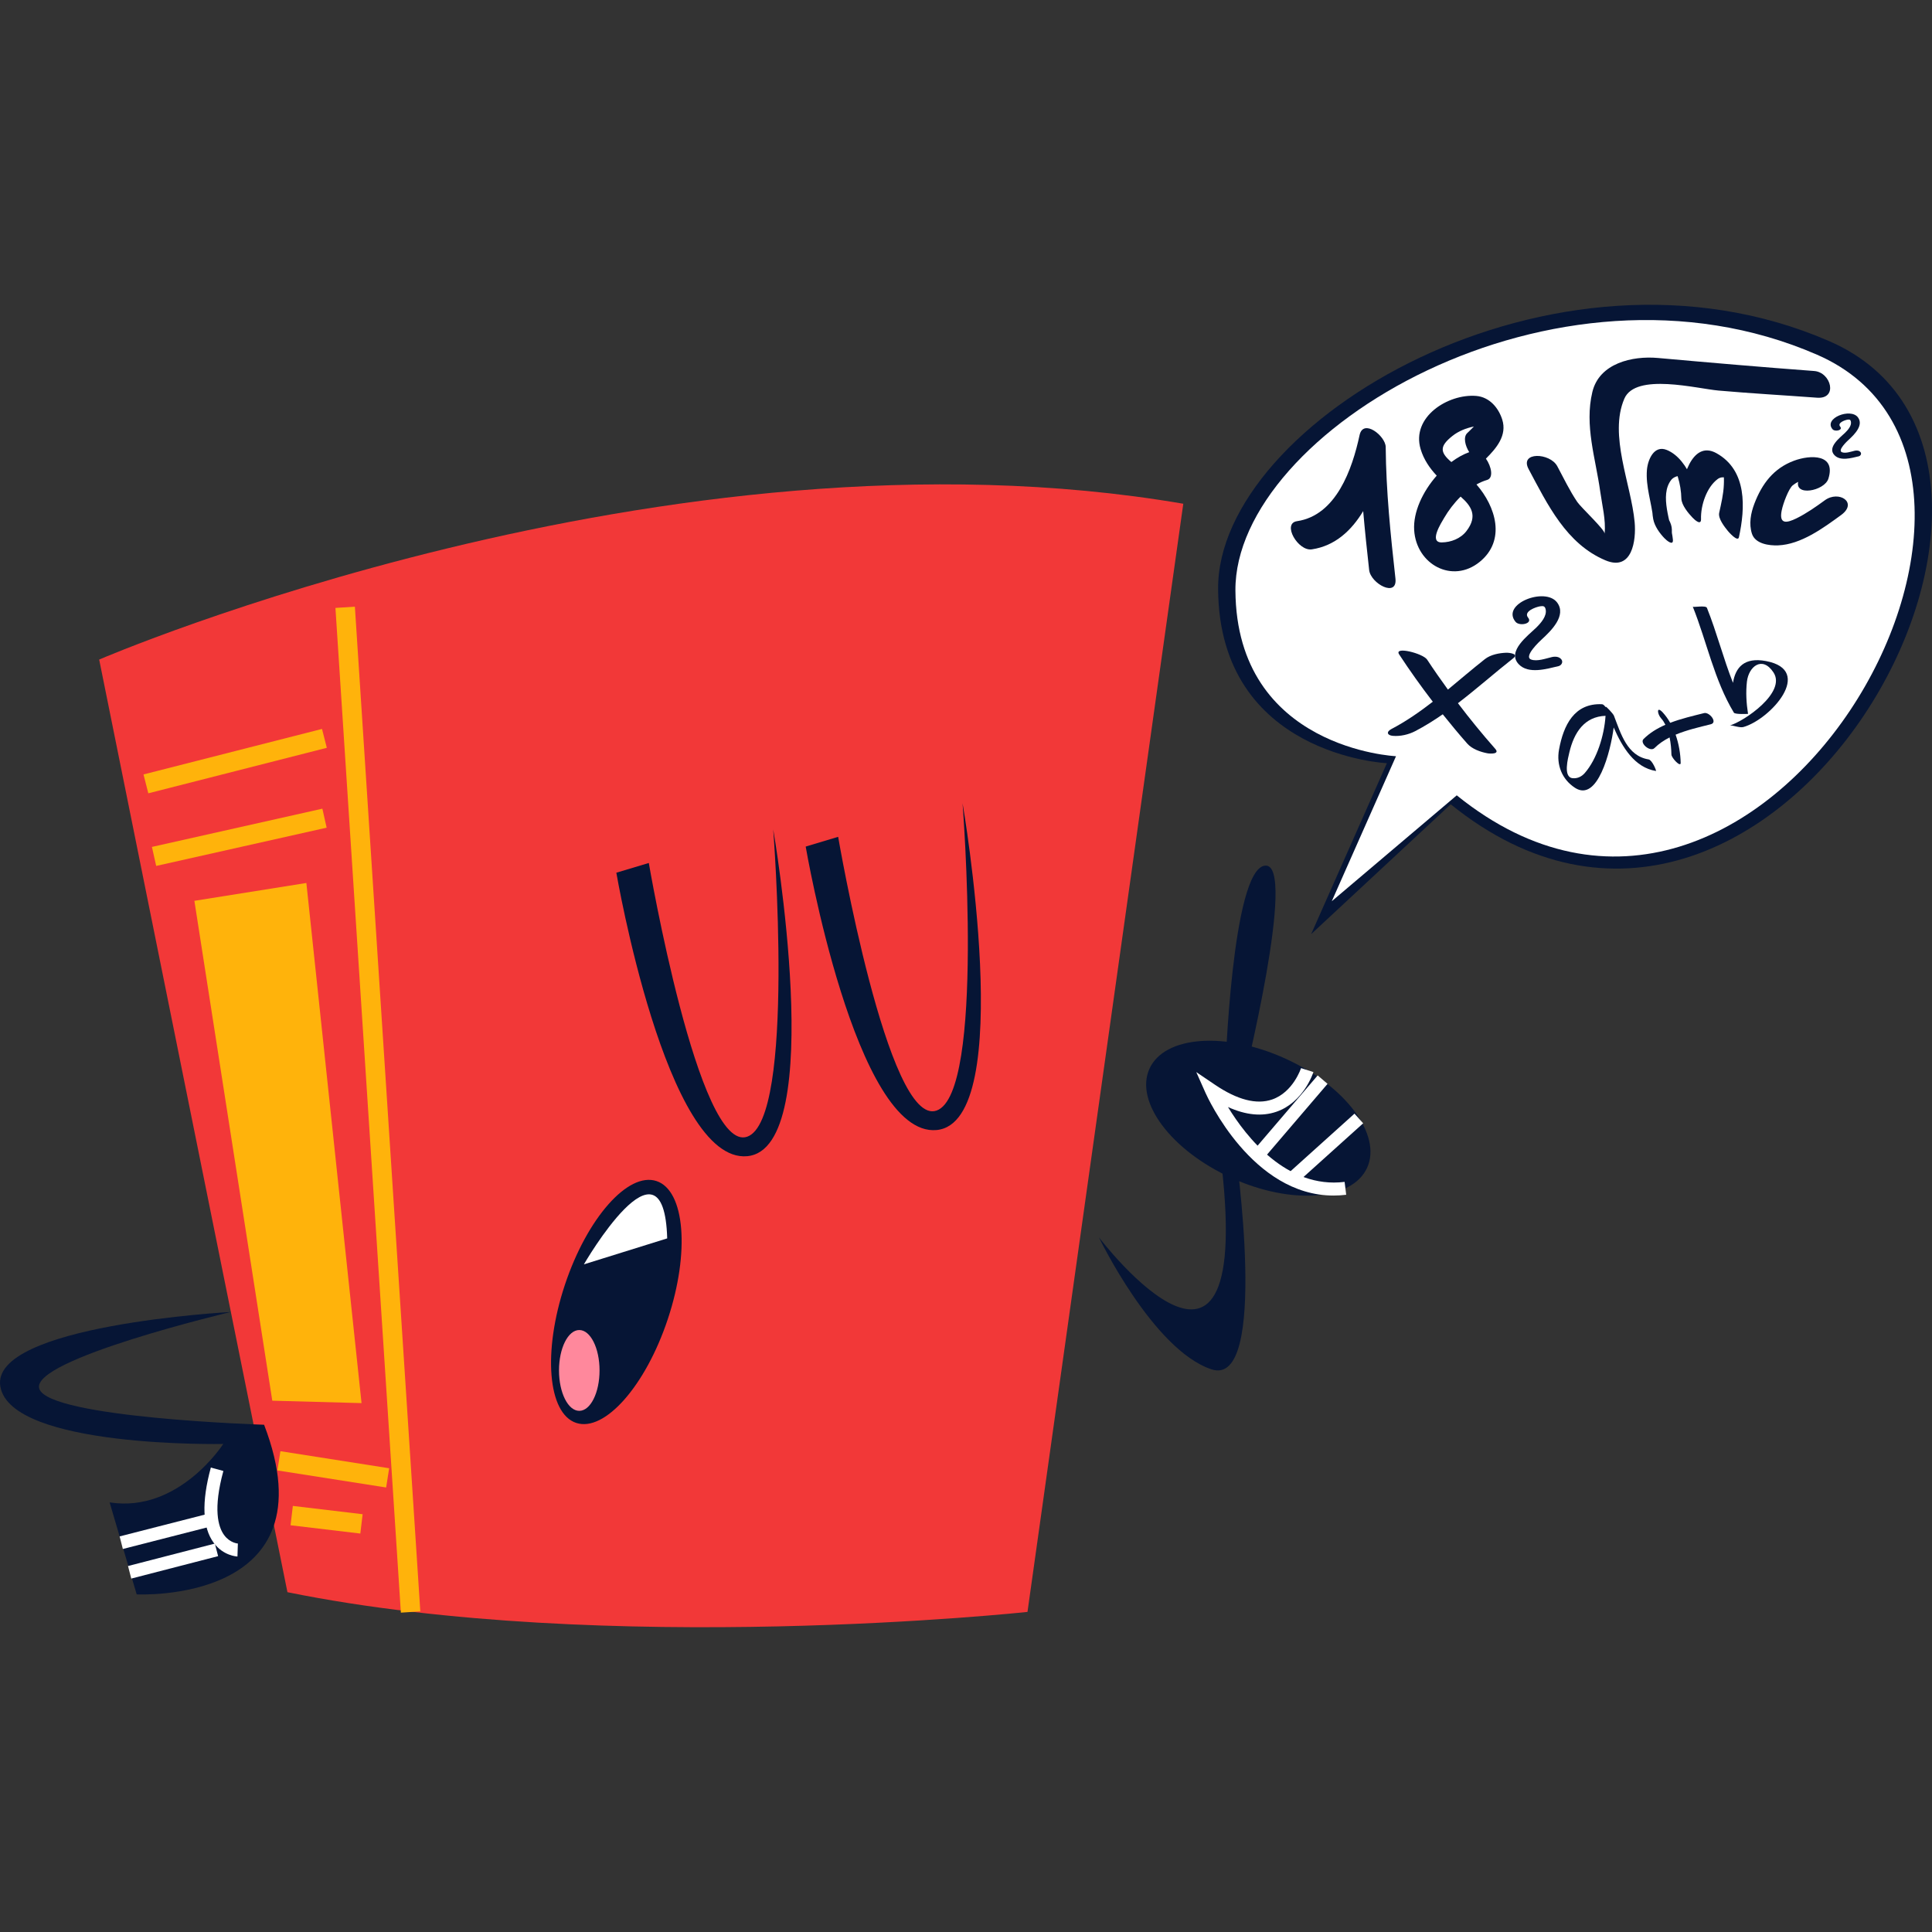 <?xml version="1.0" encoding="UTF-8"?>
<!-- Generator: Adobe Illustrator 25.2.3, SVG Export Plug-In . SVG Version: 6.00 Build 0)  -->
<svg xmlns="http://www.w3.org/2000/svg" xmlns:xlink="http://www.w3.org/1999/xlink" version="1.1" id="Capa_1" x="0px" y="0px" viewBox="0 0 512 512" style="enable-background:new 0 0 512 512;" xml:space="preserve" width="512" height="512">
<rect x="0" y="0" width="512" height="512" fill="#333333" stroke="none"/>
<g>
	<g>
		<g>
			<path style="fill:#061535;" d="M347.468,247.555l20.071-45.302c0,0-44.44-2.008-44.729-46.164     c-0.287-44.156,88.887-97.487,162.003-65.661c73.119,31.828-15.198,191.538-100.355,122.72L347.468,247.555z"/>
			<path style="fill:#FFFFFF;" d="M352.935,238.833l17.023-38.429c0,0-42.286-1.909-42.559-43.924     c-0.273-42.014,84.576-92.759,154.142-62.476c69.574,30.284-14.46,182.242-95.487,116.769L352.935,238.833z"/>
		</g>
		<g>
			<path style="fill:#061535;" d="M369.806,153.308c-1.286-11.59-2.484-23.166-2.581-34.838c-0.025-2.922-5.959-7.644-6.925-3.147     c-1.929,8.966-6.174,21.259-16.586,22.797c-4.015,0.593,0.263,8.008,3.923,7.468c6.147-0.908,10.514-4.981,13.62-10.138     c0.45,5.204,1.003,10.401,1.58,15.6C363.24,154.679,370.382,158.499,369.806,153.308z"/>
			<path style="fill:#061535;" d="M394.094,127.188c1.763-0.519,1.164-3.538-0.308-5.647c2.789-2.772,5.656-6.162,4.321-10.355     c-1.002-3.148-3.402-5.97-6.889-6.26c-7.502-0.621-17.281,5.628-14.734,14.106c0.824,2.744,2.368,5,4.259,7.021     c-3.716,4.216-6.271,9.67-5.974,14.438c0.566,9.096,10.127,14.312,17.378,8.401c7.022-5.726,4.221-14.667-0.865-20.5     C392.187,127.886,393.126,127.473,394.094,127.188z M384.91,115.528c1.623-1.293,3.652-2.083,5.686-2.497     c-0.592,0.624-1.225,1.21-1.792,1.772c-1.051,1.042-0.546,3.285,0.553,5.022c-1.609,0.583-3.211,1.478-4.736,2.621     c-0.007-0.006-0.014-0.011-0.02-0.017C381.535,119.816,381.522,118.226,384.91,115.528z M388.629,140.73     c-1.543,2.015-4.096,2.983-6.539,3.015c-3.504,0.046-0.158-5.156,0.631-6.509c1.131-1.936,2.618-3.915,4.356-5.629     C389.864,134.042,391.719,136.696,388.629,140.73z"/>
			<path style="fill:#061535;" d="M399.176,172.983c-1.864,0.062-4.152,0.5-5.657,1.685c-3.312,2.609-6.531,5.383-9.806,8.08     c-1.888-2.605-3.739-5.24-5.509-7.941c-1.084-1.654-8.883-3.623-7.42-1.39c2.821,4.305,5.798,8.48,8.92,12.545     c-3.468,2.688-7.063,5.19-10.959,7.232c-1.422,0.745-1.158,1.68,0.386,1.814c1.987,0.171,4.191-0.346,5.949-1.267     c2.528-1.325,4.935-2.83,7.266-4.446c2.11,2.634,4.261,5.237,6.502,7.777c1.258,1.426,3.511,2.216,5.322,2.554     c0.717,0.134,3.366,0.272,2.098-1.164c-3.46-3.921-6.754-7.958-9.901-12.108c5.005-3.835,9.751-8.044,14.693-11.937     C402.569,173.227,399.858,172.96,399.176,172.983z"/>
			<path style="fill:#061535;" d="M404.966,163.684c-1.341-1.628,2.048-2.84,3.205-3.013c0.829-0.124,1.25-0.045,1.439,0.798     c0.404,1.8-1.319,3.699-2.448,4.814c-2.096,2.068-7.945,6.307-4.68,9.746c2.57,2.708,7.412,1.231,10.52,0.51     c0.778-0.18,1.305-1.056,0.802-1.755c-0.575-0.799-1.664-0.858-2.533-0.657c-1.553,0.359-3.956,1.247-5.518,0.649     c-2.074-0.795,2.331-4.876,2.897-5.399c2.314-2.13,6.635-6.27,3.978-9.74c-3.166-4.136-14.91,0.398-10.997,5.147     C402.673,166.047,406.288,165.288,404.966,163.684L404.966,163.684z"/>
			<path style="fill:#061535;" d="M487.665,113.057c-0.824-0.995,1.254-1.737,1.961-1.843c0.507-0.075,0.764-0.026,0.881,0.489     c0.247,1.102-0.808,2.264-1.499,2.947c-1.283,1.266-4.863,3.863-2.865,5.967c1.574,1.658,4.541,0.755,6.442,0.31     c0.475-0.112,0.798-0.647,0.491-1.075c-0.353-0.488-1.022-0.526-1.553-0.402c-0.948,0.223-2.42,0.766-3.378,0.4     c-1.271-0.487,1.426-2.986,1.774-3.306c1.416-1.305,4.064-3.839,2.436-5.963c-1.939-2.532-9.129,0.245-6.733,3.149     C486.261,114.504,488.473,114.039,487.665,113.057L487.665,113.057z"/>
			<path style="fill:#061535;" d="M436.891,201.251c-5.717-0.927-7.37-6.899-9.192-11.611c-0.18-0.464-2.187-2.662-2.174-2.307     c0.001,0.029,0,0.061,0.001,0.09c-0.32-0.443-0.667-0.78-0.964-0.794c-7.394-0.348-10.228,5.604-11.402,12.008     c-0.744,4.058,0.776,7.909,4.253,10.157c5.925,3.832,9.405-9.556,10.23-16.01c2.281,5.234,5.539,10.621,11.19,11.538     C439.057,204.359,437.849,201.407,436.891,201.251z M419.982,204.862c-0.84,0.96-1.959,1.499-3.236,1.364     c-2.571-0.271-1.189-5.398-0.85-6.838c1.25-5.311,4.011-9.486,9.587-9.69C425.146,194.949,423.182,201.199,419.982,204.862z"/>
			<path style="fill:#061535;" d="M451.598,188.978c-2.889,0.726-6.036,1.451-8.973,2.574c-0.565-0.986-1.214-1.911-1.968-2.732     c-1.747-1.898-1.473,0.424-0.434,1.557c0.446,0.485,0.808,1.07,1.124,1.697c-2.159,0.942-4.161,2.143-5.799,3.785     c-1.083,1.085,1.77,3.525,2.903,2.39c1.15-1.152,2.52-2.068,4.009-2.825c0.321,1.569,0.456,3.174,0.483,4.528     c0.016,0.921,2.475,3.491,2.452,2.232c-0.046-2.445-0.485-5.054-1.345-7.489c3.025-1.264,6.37-2.015,9.321-2.757     C455.295,191.454,452.99,188.628,451.598,188.978z"/>
			<path style="fill:#061535;" d="M467.997,175.186c-5.769-1.084-8.093,1.711-8.737,5.774c-2.576-6.505-4.298-13.366-6.907-19.876     c-0.295-0.735-3.643-0.059-3.751-0.321c3.743,9.341,5.658,19.405,10.896,28.1c0.309,0.514,3.747,0.319,3.747,0.321     c-0.438-2.848-0.618-5.666-0.293-8.535c0.452-4.01,4.069-6.947,7.034-2.457c3.513,5.325-7.854,13.012-11.565,14.066     c0.574-0.162,2.566,0.705,3.608,0.41C469.208,190.627,480.904,177.61,467.997,175.186z"/>
			<path style="fill:#061535;" d="M437.826,133.892c0.012,1.26,0.063,2.431,0.297,3.674c0.356,1.884,1.689,3.735,2.99,5.087     c0.511,0.535,2.4,2.171,2.22,0.342c-0.449-4.6-3.626-11.691-0.449-15.805c0.459-0.595,1.353-1.029,2.091-1.045     c0.998,0.236,0.685-0.273-0.945-1.527c0.273,0.556,0.434,1.182,0.616,1.771c0.572,1.821,0.887,3.822,0.931,5.73     c1.739,1.81,3.473,3.62,5.212,5.43c-0.111-3.584,1.465-8.396,4.396-10.586c0.681-0.511,1.424-0.552,2.23-0.408     c1.248,0.761,1.006,0.372-0.721-1.166c0.216,0.997,0.178,2.038,0.141,3.049c-0.093,2.516-0.703,5.013-1.234,7.463     c-0.333,1.54,1.454,3.76,2.317,4.829c0.208,0.255,2.618,3.019,2.915,1.639c1.675-7.713,2.248-17.718-5.972-22.275     c-6.61-3.664-9.422,7.398-9.284,12.027c0.055,1.757,1.852,3.902,2.99,5.087c0.602,0.627,2.262,2.115,2.222,0.343     c-0.141-5.897-3.058-15.869-9.087-18.314c-3.388-1.374-5.024,2.625-5.25,5.28c-0.372,4.406,1.248,8.712,1.672,13.05     c1.737,1.81,3.473,3.62,5.21,5.43c-0.214-0.865-0.307-1.743-0.275-2.636c-0.018-1.768-1.25-3.508-2.317-4.829     C440.645,135.415,437.81,132.504,437.826,133.892L437.826,133.892z"/>
			<path style="fill:#061535;" d="M484.544,126.849c2.055-6.573-4.778-6.355-9.097-4.759c-5.43,2.007-8.511,6.137-10.511,11.37     c-0.966,2.533-1.497,5.347-0.657,7.972c0.871,2.716,4.586,3.193,6.937,3.097c6.073-0.247,11.939-4.575,16.664-8.014     c4.606-3.349-0.563-6.64-4.27-3.943c-2.402,1.746-4.836,3.464-7.505,4.784c-2.614,1.293-4.669,1.644-3.951-2.013     c0.406-2.059,1.915-5.903,2.937-6.72c0.808-0.645,1.677-1.078,2.622-1.476c0.162-0.068,0.762-0.11,0.404-0.08     c-1.64,0.14-0.978-1.385-1.493,0.261C475.252,131.714,483.514,130.144,484.544,126.849L484.544,126.849z"/>
			<path style="fill:#061535;" d="M405.102,124.321c5.015,9.38,9.987,19.802,20.341,24.166c7.135,3.008,8.188-5.342,7.757-10.096     c-0.915-10.078-6.903-23.045-2.729-32.744c2.982-6.933,19.282-2.641,24.973-2.143c8.686,0.762,17.397,1.245,26.09,1.892     c5.61,0.417,3.751-6.742-0.76-7.077c-13.822-1.029-27.605-2.212-41.407-3.453c-6.755-0.607-15.543,1.372-17.375,9.016     c-2.131,8.893,0.873,17.605,2.092,26.405c0.509,3.675,1.503,7.409,1.165,11.145c0.094-1.041-6.237-6.904-7.254-8.409     c-2.007-2.971-3.612-6.321-5.295-9.468C410.771,119.946,402.599,119.64,405.102,124.321L405.102,124.321z"/>
		</g>
	</g>
	<g>
		<g>
			<path style="fill:#061535;" d="M291.219,327.901c0,0,43.583,57.342,31.54-26.67l4.586,3.16c0,0,9.178,63.653-6.306,58.491     C305.556,357.722,291.219,327.901,291.219,327.901z"/>
			<path style="fill:#061535;" d="M362.3,309.467c-3.97,8.719-20.1,9.909-36.026,2.659c-15.923-7.254-25.614-20.199-21.645-28.92     c3.971-8.715,20.101-9.905,36.027-2.656C356.579,287.801,366.27,300.75,362.3,309.467z"/>
			<path style="fill:#061535;" d="M324.689,284.435c0,0,1.759-54.097,10.543-55.035c8.784-0.939-5.903,58.21-5.903,58.21     L324.689,284.435z"/>
			<path style="fill:#FFFFFF;" d="M353.405,316.834c-21.57,0.002-33.42-26.062-33.939-27.227l-2.443-5.491l4.978,3.367     c5.928,4.009,11.025,5.316,15.144,3.886c5.555-1.927,7.626-8.243,7.646-8.307l3.279,1.046c-0.105,0.326-2.632,8.027-9.797,10.512     c-3.815,1.321-8.118,0.901-12.849-1.245c4.802,7.859,15.57,21.734,30.911,19.836l0.42,3.416     C355.615,316.766,354.496,316.834,353.405,316.834z"/>
			
				<rect x="328.881" y="294.561" transform="matrix(0.65 -0.76 0.76 0.65 -105.485 363.407)" style="fill:#FFFFFF;" width="26.221" height="3.441"/>
			
				<rect x="338.843" y="302.755" transform="matrix(0.743 -0.669 0.669 0.743 -113.552 313.253)" style="fill:#FFFFFF;" width="24.496" height="3.441"/>
		</g>
		<g>
			<g>
				<path style="fill:#F23838;" d="M272.295,427.174c0,0-111.251,11.979-196.122-5.228L26.283,174.79      c0,0,150.245-64.801,287.301-41.291L272.295,427.174z"/>
				
					<rect x="97.65" y="160.597" transform="matrix(0.998 -0.065 0.065 0.998 -18.999 7.179)" style="fill:#FFB30B;" width="5.162" height="266.796"/>
				
					<rect x="37.857" y="199.161" transform="matrix(0.969 -0.247 0.247 0.969 -47.846 21.597)" style="fill:#FFB30B;" width="48.819" height="5.162"/>
				
					<rect x="40.2" y="219.28" transform="matrix(0.976 -0.219 0.219 0.976 -46.997 19.229)" style="fill:#FFB30B;" width="46.283" height="5.161"/>
				
					<rect x="83.987" y="393.573" transform="matrix(0.118 -0.993 0.993 0.118 -323.731 441.167)" style="fill:#FFB30B;" width="5.161" height="18.625"/>
				
					<rect x="85.706" y="374.785" transform="matrix(0.155 -0.988 0.988 0.155 -310.058 416.266)" style="fill:#FFB30B;" width="5.162" height="29.168"/>
				<polygon style="fill:#FFB30B;" points="95.814,371.839 72.158,371.196 51.514,238.727 81.19,233.998     "/>
			</g>
			<path style="fill:#061535;" d="M163.338,231.275l8.602-2.58c0,0,13.189,77.121,26.093,72.537     c12.902-4.584,6.88-81.424,6.88-81.424s14.624,84.585-6.88,86.593C176.528,308.402,163.338,231.275,163.338,231.275z"/>
			<path style="fill:#061535;" d="M213.517,224.35l8.601-2.582c0,0,13.19,77.125,26.092,72.541     c12.903-4.584,6.882-81.43,6.882-81.43s14.622,84.587-6.882,86.593C226.705,301.479,213.517,224.35,213.517,224.35z"/>
			<g>
				<path style="fill:#061535;" d="M176.978,349.567c-5.878,17.702-16.751,30.017-24.285,27.516      c-7.533-2.503-8.875-18.88-2.996-36.577c5.88-17.698,16.752-30.013,24.287-27.51      C181.516,315.497,182.859,331.874,176.978,349.567z"/>
				<path style="fill:#FFFFFF;" d="M176.815,328.187l-22.079,6.881C154.736,335.068,175.954,298.37,176.815,328.187z"/>
				<path style="fill:#FF889C;" d="M158.885,363.18c0,5.915-2.406,10.709-5.372,10.709c-2.967,0-5.371-4.794-5.371-10.709      c0-5.913,2.405-10.709,5.371-10.709C156.479,352.47,158.885,357.267,158.885,363.18z"/>
			</g>
		</g>
		<g>
			<path style="fill:#061535;" d="M61.166,347.686c0,0-63.94,3.44-61.072,19.785c2.866,16.343,59.066,15.195,59.066,15.195     s-11.755,18.351-30.107,15.485l7.168,24.373c0,0,52.048,2.717,33.766-44.952c0,0-56.992-1.788-59.572-9.527     C7.835,360.304,61.166,347.686,61.166,347.686z"/>
			
				<rect x="34.137" y="412.027" transform="matrix(0.968 -0.25 0.25 0.968 -102.125 24.702)" style="fill:#FFFFFF;" width="23.778" height="3.44"/>
			
				<rect x="31.793" y="404.08" transform="matrix(0.969 -0.248 0.248 0.969 -99.317 23.494)" style="fill:#FFFFFF;" width="23.53" height="3.44"/>
			<path style="fill:#FFFFFF;" d="M62.927,412.489c-0.151-0.005-3.73-0.159-6.282-3.614c-3.009-4.074-3.268-10.789-0.768-19.957     l3.319,0.905c-2.751,10.091-1.4,14.819,0.217,17.008c1.548,2.095,3.605,2.219,3.626,2.219L62.927,412.489z"/>
		</g>
	</g>
</g>















</svg>
